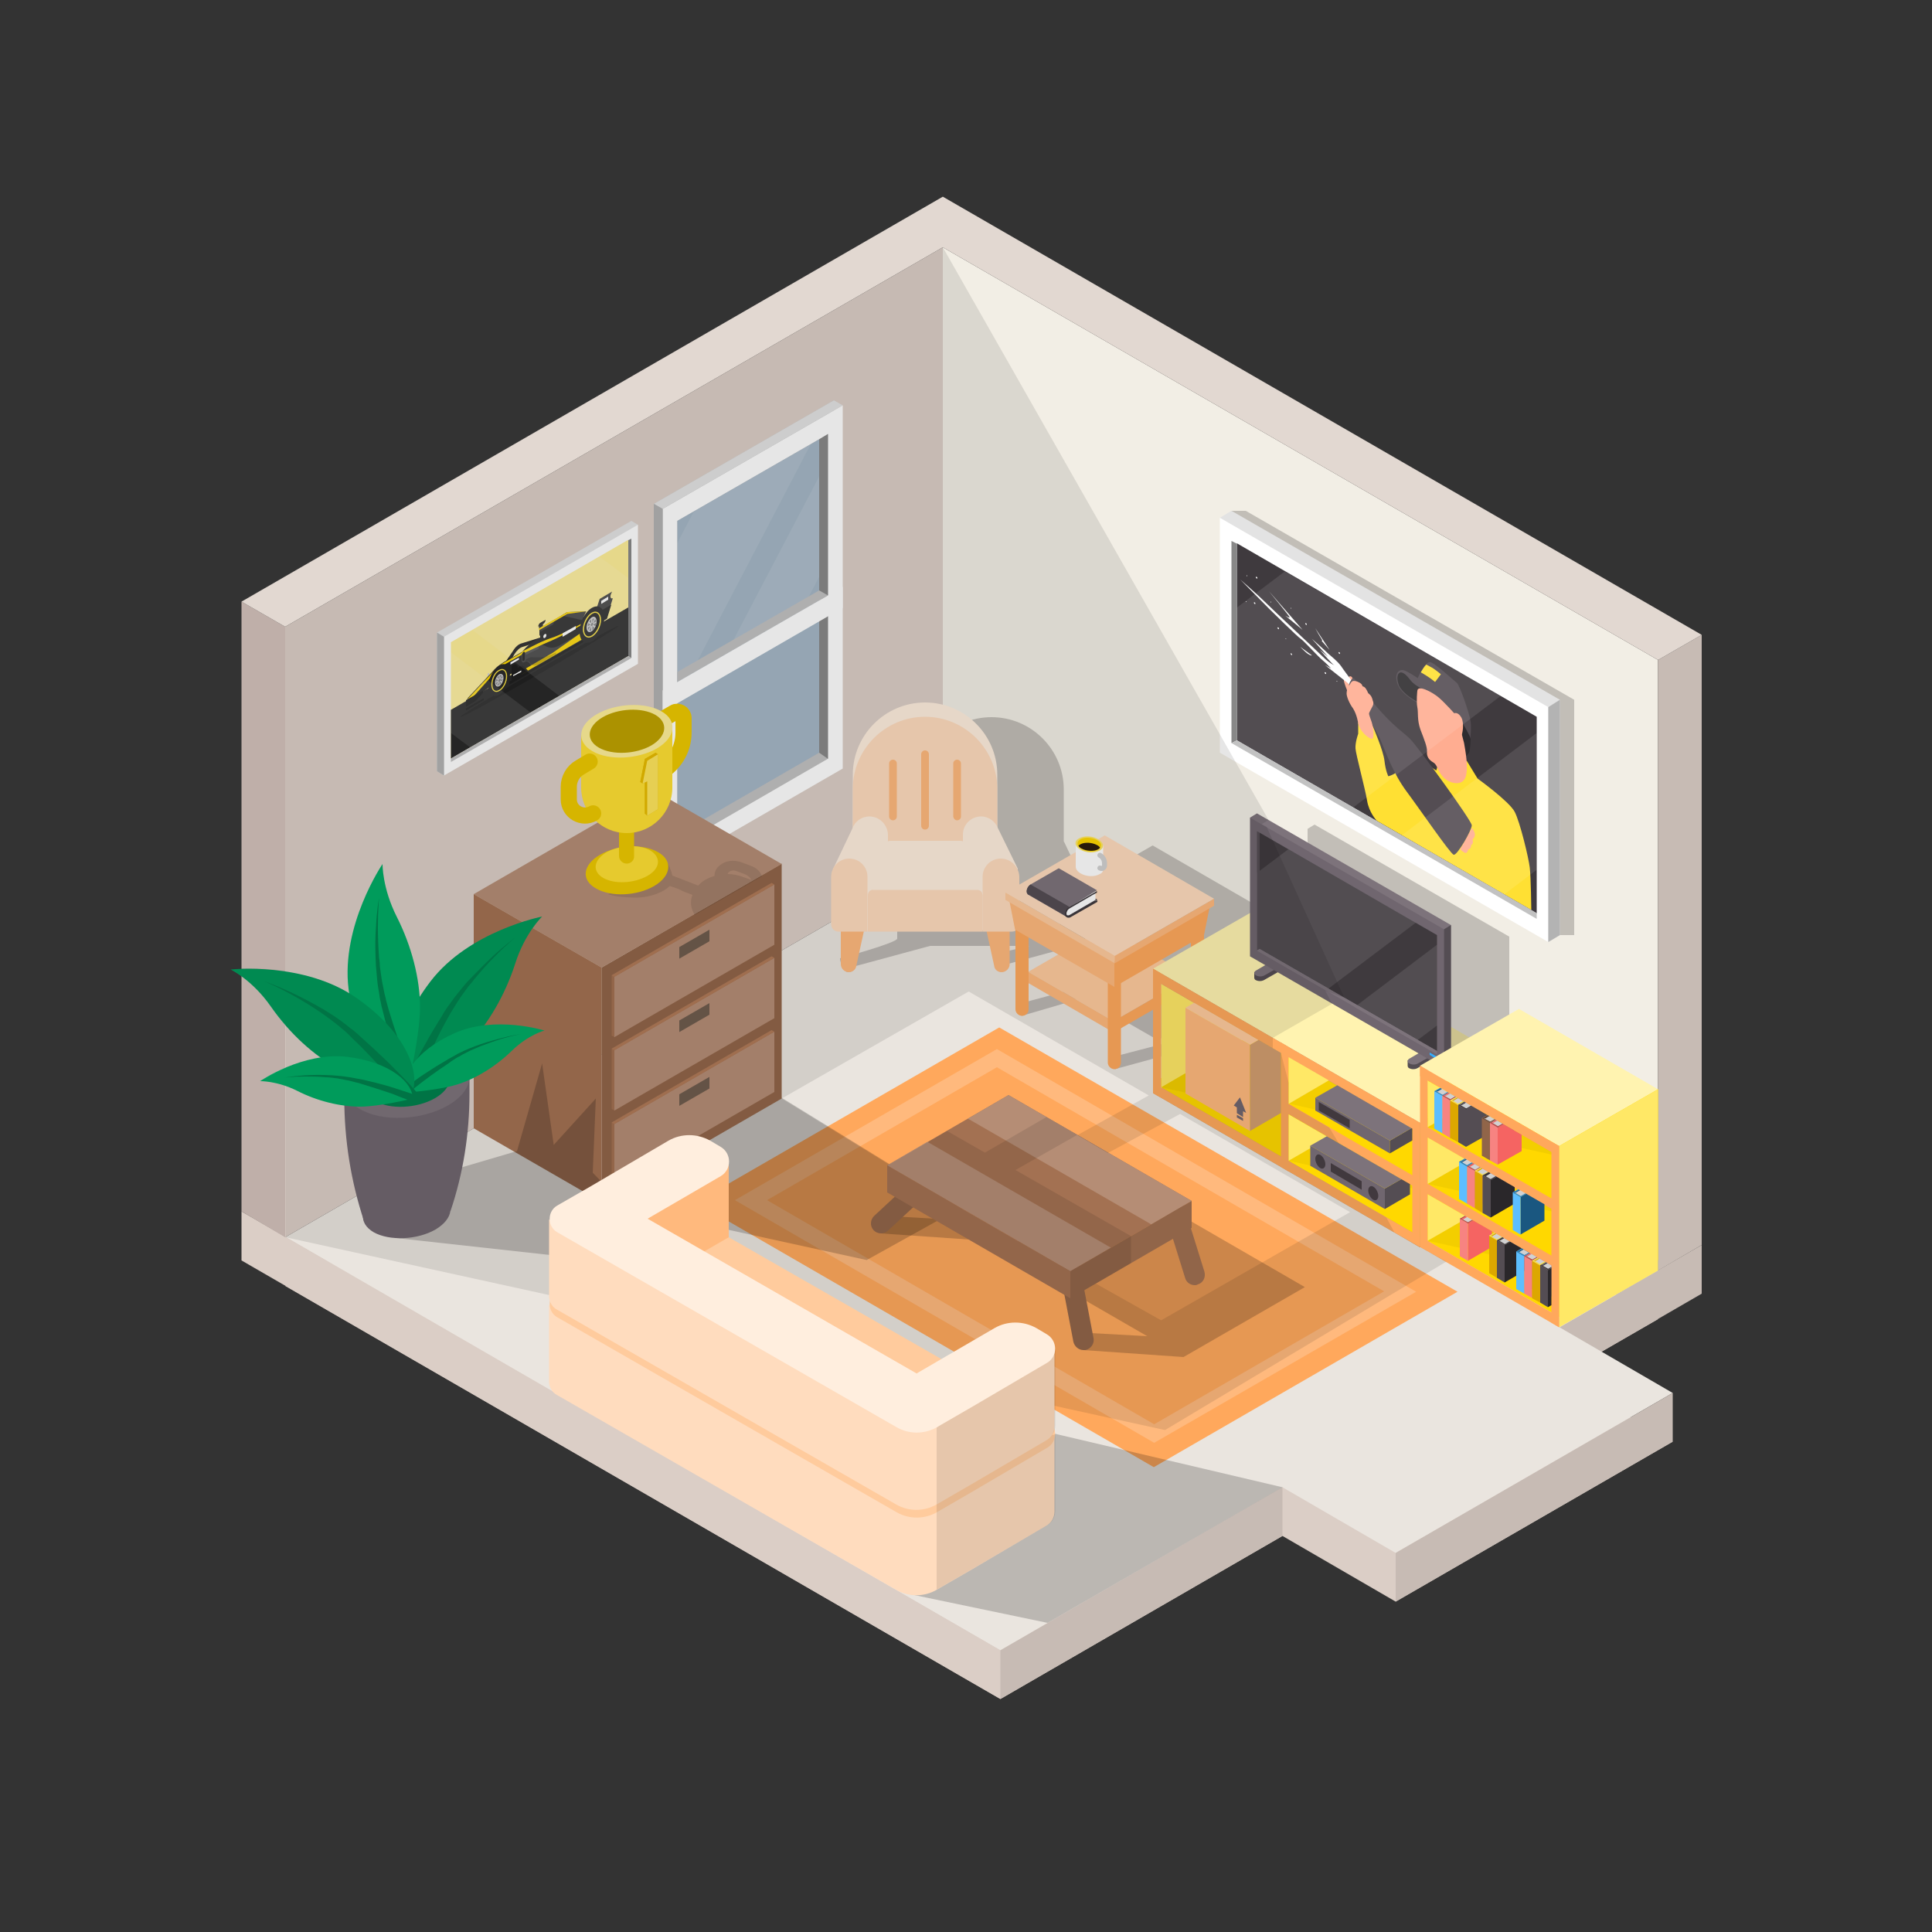 <?xml version="1.0" encoding="utf-8"?>
<!-- Generator: Adobe Illustrator 19.0.0, SVG Export Plug-In . SVG Version: 6.00 Build 0)  -->
<svg version="1.1" id="Objects" xmlns="http://www.w3.org/2000/svg" xmlns:xlink="http://www.w3.org/1999/xlink" x="0px" y="0px"
	 viewBox="0 0 500 500" style="enable-background:new 0 0 500 500;" xml:space="preserve">
<rect x="0" y="0" width="500" height="500" fill="#333333" stroke="none"/>
<style type="text/css">
	.st0{fill:#DBCEC6;}
	.st1{fill:#C7BBB4;}
	.st2{fill:#F2EEE5;}
	.st3{fill:#EAE5DF;}
	.st4{fill:#C2C2C2;}
	.st5{fill:#FFFFFF;}
	.st6{fill:#888888;}
	.st7{fill:#A5B7C6;}
	.st8{opacity:0.1;fill:#FFFFFF;}
	.st9{fill:#E3E3E3;}
	.st10{fill:#B3B3B3;}
	.st11{fill:#BFAFA9;}
	.st12{fill:#E2D8D1;}
	.st13{fill:#FFA85C;}
	.st14{fill:#FFB97D;}
	.st15{opacity:0.2;}
	.st16{fill:#FFEEDE;}
	.st17{fill:#FFDCBE;}
	.st18{fill:#FFCB9D;}
	.st19{fill:#BFA178;}
	.st20{fill:#FFD800;}
	.st21{fill:#FFE866;}
	.st22{fill:#FFF3B0;}
	.st23{fill:#AB8E67;}
	.st24{opacity:5.000000e-002;}
	.st25{fill:#544D53;}
	.st26{fill:#7D737B;}
	.st27{fill:#70666F;}
	.st28{fill:#3F3A3E;}
	.st29{fill:#33AEFF;}
	.st30{fill:#FFEF99;}
	.st31{fill:#292929;}
	.st32{fill:#D1D1D1;}
	.st33{fill:#1F1F1F;}
	.st34{fill:#424242;}
	.st35{fill:none;stroke:#F7E041;stroke-width:0.289;stroke-miterlimit:10;}
	.st36{fill:none;stroke:#F7E041;stroke-width:0.323;stroke-miterlimit:10;}
	.st37{fill:#FFE033;}
	.st38{fill:#FFAD91;}
	.st39{fill:#2F2C2F;}
	.st40{fill:#916549;}
	.st41{fill:#A37152;}
	.st42{fill:#B58D75;}
	.st43{fill:#6F5C4E;}
	.st44{fill:#B07A58;}
	.st45{opacity:0.1;}
	.st46{fill:none;stroke:#EDC900;stroke-width:4.18;stroke-linecap:round;stroke-linejoin:round;stroke-miterlimit:10;}
	.st47{fill:#EDC900;}
	.st48{fill:#BFA200;}
	.st49{fill:#E8BB00;}
	.st50{fill:#FFE65C;}
	.st51{fill:#00814C;}
	.st52{fill:#00995A;}
	.st53{fill:#00AC65;}
	.st54{clip-path:url(#SVGID_2_);}
	.st55{fill:#F56462;}
	.st56{fill:#B84B4A;}
	.st57{fill:#F78381;}
	.st58{fill:#F7E041;}
	.st59{fill:#DCA700;}
	.st60{fill:#2A272A;}
	.st61{fill:#2683BF;}
	.st62{fill:#5CBEFF;}
	.st63{fill:#1A5780;}
	.st64{clip-path:url(#SVGID_4_);}
	.st65{clip-path:url(#SVGID_6_);}
	.st66{fill:#6D4C37;}
	.st67{fill:#523929;}
	.st68{clip-path:url(#SVGID_8_);}
	.st69{fill:#41393E;}
	.st70{clip-path:url(#SVGID_10_);}
	.st71{fill:#2D1E0C;}
	.st72{clip-path:url(#SVGID_12_);}
	.st73{fill:#D19D6F;}
</style>
<g>
	<polygon class="st0" points="403.6,356.1 429.1,341.4 244,234.5 73.8,332.8 258.9,439.7 331.9,397.5 331.9,397.5 361.2,414.5 
		432.9,373.1 	"/>
	<polygon class="st1" points="403.6,356.1 403.6,343.5 440.4,322.2 440.4,334.8 	"/>
	<polygon class="st0" points="73.8,320.2 73.8,162.2 244,64 244,221.9 	"/>
	<polygon class="st2" points="429.1,328.8 429.1,170.8 244,64 244,221.9 	"/>
	<polygon class="st3" points="403.6,343.5 429.1,328.8 244,221.9 73.8,320.2 258.9,427.1 331.9,384.9 331.9,384.9 361.2,401.9 
		432.9,360.5 	"/>
	<g>
		<path class="st4" d="M169.2,130.4v94.1l46.6-26.9v0v-94v0L169.2,130.4z"/>
		<path class="st5" d="M171.5,131.7v94.1l46.6-26.9v0v-94v0L171.5,131.7z"/>
		<path class="st4" d="M175.3,134.8v84.1l38.9-22.5v-84v0L175.3,134.8z"/>
		<polygon class="st6" points="212,113.7 214.3,112.3 214.3,196.4 212,194.8 		"/>
		<polygon class="st7" points="212,194.8 212,113.7 175.3,134.8 175.3,216 		"/>
		<g>
			<polygon class="st8" points="175.3,140.5 175.3,181 209.9,114.8 179.6,132.3 			"/>
			<polygon class="st8" points="212,123.3 183.8,177.1 203.3,165.8 212,149.3 			"/>
		</g>
		<polygon class="st9" points="169.2,130.4 171.5,131.7 218.1,104.9 215.8,103.6 		"/>
		<polygon class="st4" points="175.3,173.9 175.3,176.5 214.3,154.1 212,152.8 		"/>
		<polygon class="st10" points="171.5,131.7 169.2,130.4 169.2,224.5 171.5,225.8 		"/>
		<polygon class="st5" points="171.5,178.7 218.1,151.9 218.1,157.3 171.5,184.2 		"/>
	</g>
	<polygon class="st0" points="62.5,313.5 62.5,326.2 258.9,439.7 258.9,427.1 	"/>
	<polygon class="st1" points="258.9,427.1 331.9,384.9 331.9,397.5 258.9,439.7 	"/>
	<polygon class="st1" points="361.2,401.9 361.2,414.5 432.9,373.1 432.9,360.5 	"/>
	<polygon class="st11" points="73.8,320.2 62.5,313.5 62.5,155.7 73.8,162.2 	"/>
	<polygon class="st1" points="429.1,170.8 440.4,164.3 440.4,322.2 429.1,328.8 	"/>
	<polygon class="st12" points="62.5,155.7 244,50.9 440.4,164.3 429.1,170.8 244,64 73.8,162.2 	"/>
	<g>
		<g>
			<g>
				<polygon class="st13" points="298.6,379.7 180.1,311.2 258.6,265.9 377.2,334.3 				"/>
			</g>
		</g>
		<g>
			<g>
				<path class="st14" d="M298.7,373.4l-108.5-62.8l67.8-39.1l108.5,62.8L298.7,373.4z M198.5,310.6l100.2,58l59.5-34.4l-100.2-58
					L198.5,310.6z"/>
			</g>
		</g>
	</g>
	<path class="st15" d="M280.5,228.6L280.5,228.6l-5-10.5l0,0c0-0.1-0.1-0.2-0.2-0.3v-9.8v-3.7c0-10.3-8.4-18.7-18.7-18.7
		c-10.3,0-18.7,8.4-18.7,18.7v3.7v9.8c-0.1,0.1-0.1,0.2-0.2,0.3l0,0l-5,10.5l0,0c-0.3,0.6-0.5,1.3-0.5,2v12.3
		c0,1.1-14.8,5.1-14.8,5.1c0,1.1,0.9,3.6,2.1,3.6h0c1,0,1.8-0.7,2-1.6l19.2-5.2h1h23.7h1l-8.9,2.1c0.2,0.9,0.6,4.6,1.5,4.6
		c1.1,0,2.1-0.9,2.1-2.1l17.3-4.7h0.6c1.1,0,1.9-0.9,1.9-1.9v-12.3C281,229.9,280.8,229.2,280.5,228.6z"/>
	<g>
		<g>
			<path class="st14" d="M219.7,251.6L219.7,251.6c-1.1,0-2.1-0.9-2.1-2.1v-10h6.3l-2.3,10.5C221.5,250.9,220.6,251.6,219.7,251.6z"
				/>
			<path class="st14" d="M259.2,251.6L259.2,251.6c1.1,0,2.1-0.9,2.1-2.1v-10h-6.3l2.3,10.5C257.4,250.9,258.2,251.6,259.2,251.6z"
				/>
		</g>
		<path class="st16" d="M239.4,181.8L239.4,181.8c-10.3,0-18.7,8.4-18.7,18.7v13.9h37.4v-13.9C258.1,190.2,249.7,181.8,239.4,181.8z
			"/>
		<path class="st17" d="M239.4,185.5L239.4,185.5c-10.3,0-18.7,8.4-18.7,18.7v13.9h37.4v-13.9C258.1,193.9,249.7,185.5,239.4,185.5z
			"/>
		<path class="st16" d="M225,211.3c-2,0-3.8,1.3-4.4,3.1l0,0l-5,10.5l3.3,9.8l5.7,6.4l5.2-10.9v-12.5V216
			C229.7,213.4,227.6,211.3,225,211.3z"/>
		<path class="st17" d="M219.8,222.2L219.8,222.2c2.6,0,4.7,2.1,4.7,4.7v14.2H217c-1.1,0-1.9-0.9-1.9-1.9v-12.3
			C215.1,224.3,217.2,222.2,219.8,222.2z"/>
		<path class="st16" d="M258.3,214.4L258.3,214.4c-0.7-1.8-2.4-3.1-4.4-3.1c-2.6,0-4.7,2.1-4.7,4.7v1.6v12.5l5.2,10.9l6.9-4.2
			l2.1-12L258.3,214.4z"/>
		<path class="st17" d="M259,222.2L259,222.2c-2.6,0-4.7,2.1-4.7,4.7v14.2h7.6c1.1,0,1.9-0.9,1.9-1.9v-12.3
			C263.7,224.3,261.6,222.2,259,222.2z"/>
		<path class="st16" d="M250.4,219c-0.3-0.8-1-1.4-1.9-1.4h-9h-9c-0.9,0-1.7,0.6-1.9,1.4l-3.9,12.5h29.7L250.4,219z"/>
		<path class="st17" d="M224.6,231.7v9.4h29.7v-9.4c0-0.8-0.6-1.4-1.4-1.4H226C225.2,230.2,224.6,230.9,224.6,231.7z"/>
		<path class="st14" d="M231.1,212.3L231.1,212.3c-0.5,0-1-0.4-1-1v-13.7c0-0.5,0.4-1,1-1l0,0c0.5,0,1,0.4,1,1v13.7
			C232.1,211.9,231.6,212.3,231.1,212.3z"/>
		<path class="st14" d="M239.4,214.7L239.4,214.7c-0.5,0-1-0.4-1-1v-18.5c0-0.5,0.4-1,1-1l0,0c0.5,0,1,0.4,1,1v18.5
			C240.4,214.3,239.9,214.7,239.4,214.7z"/>
		<path class="st14" d="M247.7,212.3L247.7,212.3c0.5,0,1-0.4,1-1v-13.7c0-0.5-0.4-1-1-1l0,0c-0.5,0-1,0.4-1,1v13.7
			C246.8,211.9,247.2,212.3,247.7,212.3z"/>
	</g>
	<g>
		<g>
			<path class="st15" d="M298.3,218.8l-25.7,14.8v1.9l1.1,0.7l1.4,7V258l-1.4-0.9l-9.3,2.5v3.3l11.3-3.3c0.3,0.3,0.7,0.4,1.1,0.4
				c0.9,0,1.7-0.8,1.7-1.7V257l20.5,11.8l3.4-0.2l18.1-10.4v6.7c0,0.9,0.8,1.7,1.7,1.7s1.7-0.8,1.7-1.7v-20.4l1.4-6.8l1.2-0.7v-1.9
				L298.3,218.8z M278.6,254.1v-8.9l7.7,4.5L278.6,254.1z M320.6,255.3l-7.6-4.4l7.6-4.4V255.3z"/>
			<polygon class="st15" points="288.5,273.4 288.5,276.7 305.7,272 302.3,269.8 			"/>
		</g>
		<g>
			<polygon class="st18" points="266.1,251.5 288.2,264.3 308.3,252.7 286.2,239.9 			"/>
			<polygon class="st14" points="266.1,251.5 266.1,254.4 288.2,267.2 288.2,264.3 			"/>
			<polygon class="st13" points="288.2,267.2 288.2,264.3 308.3,252.7 308.3,255.6 			"/>
		</g>
		<path class="st13" d="M264.5,262.9L264.5,262.9c-0.9,0-1.7-0.8-1.7-1.7v-20.6h3.4v20.6C266.2,262.2,265.4,262.9,264.5,262.9z"/>
		<path class="st13" d="M309.9,264.1L309.9,264.1c-0.9,0-1.7-0.8-1.7-1.7v-20.6h3.4v20.6C311.6,263.3,310.9,264.1,309.9,264.1z"/>
		<path class="st13" d="M288.4,276.7L288.4,276.7c-0.9,0-1.7-0.8-1.7-1.7v-20.6h3.4V275C290.1,276,289.3,276.7,288.4,276.7z"/>
		<polygon class="st13" points="288.4,255.4 288.4,248.8 313.1,234.5 311.6,242 		"/>
		<polygon class="st14" points="261.2,233 262.7,240.6 288.4,255.4 288.4,248.8 		"/>
		<polygon class="st17" points="260.2,231 288.5,247.4 314.2,232.6 285.9,216.2 		"/>
		<polygon class="st18" points="260.2,231 260.2,232.9 288.5,249.3 288.5,247.4 		"/>
		<polygon class="st14" points="288.5,249.3 288.5,247.4 314.2,232.6 314.2,234.4 		"/>
	</g>
	<g>
		<polygon class="st19" points="324,268.2 298.4,282.9 367.5,322.8 393.1,308 		"/>
		<polygon class="st20" points="324,265.5 298.4,280.2 367.5,320.1 393.1,305.3 		"/>
		<polygon class="st21" points="300.5,251.9 326,237.2 326,266.6 300.5,281.4 		"/>
		<polygon class="st13" points="298.4,280.2 298.4,282.9 367.5,322.8 367.5,320.1 		"/>
		<polygon class="st19" points="324,238.7 298.4,253.4 367.5,293.3 393.1,278.6 		"/>
		<polygon class="st22" points="324,236 298.4,250.7 367.5,290.6 393.1,275.9 		"/>
		<polygon class="st13" points="298.4,250.7 298.4,253.4 367.5,293.3 367.5,290.6 		"/>
		<polygon class="st13" points="331.5,284.5 331.5,287.2 367.5,308 367.5,305.3 		"/>
		<polygon class="st23" points="367.5,290.6 393.1,275.9 393.1,308 367.5,322.8 		"/>
		<polygon class="st13" points="365.5,321.6 365.5,289.4 367.5,290.6 367.5,322.8 		"/>
		<polygon class="st13" points="298.4,282.9 298.4,250.7 300.5,251.9 300.5,284.1 		"/>
		<polygon class="st13" points="331.5,302 331.5,269.8 333.5,271 333.5,303.2 		"/>
		<polygon class="st21" points="333.5,285.7 343.9,279.6 333.5,273.6 		"/>
		<polygon class="st21" points="333.5,300.4 343.9,294.4 333.5,288.4 		"/>
		<polygon class="st24" points="323.7,268 300.5,281.4 331.5,288.1 331.5,272.5 		"/>
		<polygon class="st24" points="343.9,279.6 333.5,285.6 365.5,292.8 365.5,292.1 		"/>
		<polygon class="st24" points="343.9,294.4 333.5,300.4 365.5,307.5 365.4,306.8 		"/>
	</g>
	<path class="st15" d="M340.2,213.4l-1.8,1.1v35.9l3.9,2.3L340,254c-0.2,0.1-0.3,0.3-0.3,0.6l0,0v0c0,0,0,0,0,0v1.4c0,0,0,0,0,0v0
		l0,0c0,0.2,0.1,0.5,0.3,0.6c0.7,0.4,1.6,0.4,2.3,0l3.5-2l36.3,20.9l-2.3,1.4c-0.2,0.1-0.3,0.3-0.3,0.6l0,0v0c0,0,0,0,0,0v1.4
		c0,0,0,0,0,0v0l0,0c0,0.2,0.1,0.5,0.3,0.6c0.7,0.4,1.6,0.4,2.3,0l3.4-2l3.3,1.9l1.8-1.1v-35.9L340.2,213.4z"/>
	<g>
		<g>
			<path class="st25" d="M329.1,250.7l-0.5-0.3l-1.1,0.6l-2.9,0.6v1.4c0,0,0,0,0,0v0l0,0c0,0.2,0.1,0.5,0.3,0.6
				c0.7,0.4,1.6,0.4,2.3,0l3.5-2v-1.4L329.1,250.7z"/>
			<path class="st26" d="M328.6,249.1l-3.6,2.1c-0.5,0.3-0.5,0.9,0,1.2l0,0c0.7,0.4,1.6,0.4,2.3,0l3.5-2L328.6,249.1z"/>
		</g>
		<g>
			<path class="st25" d="M368.8,273.5l-0.5-0.3l-1.1,0.6l-2.9,0.6v1.4c0,0,0,0,0,0v0l0,0c0,0.2,0.1,0.5,0.3,0.6
				c0.7,0.4,1.6,0.4,2.3,0l3.5-2v-1.4L368.8,273.5z"/>
			<path class="st26" d="M368.3,271.9l-3.6,2.1c-0.5,0.3-0.5,0.9,0,1.2l0,0c0.7,0.4,1.6,0.4,2.3,0l3.5-2L368.3,271.9z"/>
		</g>
		<polygon class="st26" points="325.3,210.5 323.5,211.6 325.3,214.1 325.3,246.4 371.3,272.9 373.7,276.4 375.5,275.3 375.5,239.4 
					"/>
		<g>
			<polygon class="st27" points="373.7,276.4 323.5,247.5 323.5,211.6 373.7,240.5 			"/>
			<polygon class="st28" points="371.9,272 326,245.6 326,215.5 371.9,242 			"/>
			<g>
				<polygon class="st8" points="333.4,219.8 325.3,225.9 325.3,246 343.2,256.3 366.4,238.8 				"/>
				<polygon class="st8" points="371.9,265.4 371.9,244.5 350.6,260.6 366.3,269.6 				"/>
			</g>
		</g>
		<polygon class="st25" points="373.7,240.5 375.5,239.4 375.5,275.3 373.7,276.4 		"/>
		<polygon class="st25" points="326,215.5 326,245.6 325.3,246 325.3,215.1 		"/>
		<polygon class="st26" points="326,245.6 371.9,272 371.9,272.9 325.3,246 		"/>
		<polygon class="st29" points="371.9,273.5 371.9,274.2 370,273 370,272.4 		"/>
	</g>
	<g>
		<polygon class="st9" points="163.4,134.8 165.1,135.8 163.4,138.4 163.4,170.7 117.3,197.2 114.9,200.7 113.1,199.6 113.1,163.7 
					"/>
		<g>
			<polygon class="st5" points="114.9,200.7 165.1,171.8 165.1,135.8 114.9,164.8 			"/>
			<g>
				<polygon class="st30" points="162.6,169.8 116.7,196.3 116.7,166.2 162.6,139.7 				"/>
				<polygon class="st31" points="162.6,169.8 116.7,196.3 116.7,183.7 162.6,157.2 				"/>
				<g>
					<path class="st15" d="M160,162c0,0.4-9.1,5.9-20.4,12.4c-11.3,6.5-20.4,11.5-20.4,11.1c0-0.4,9.1-5.9,20.4-12.4
						C150.9,166.7,160,161.7,160,162z"/>
					<g>
						<path class="st32" d="M126.5,175.8l-0.3,0.2v-1.5c0-0.1,0.1-0.3,0.2-0.3l0,0c0.1-0.1,0.2,0,0.2,0.1V175.8z"/>
						<path class="st33" d="M139.8,165l-4.8,1.5c-0.8,0.2-1.6,0.9-2.2,1.9l-1.9,2.8l1.7-1l0.6-1c0.6-0.9,1.3-1.6,2.1-1.8l3.5-1.1
							L139.8,165z"/>
						<polygon class="st33" points="153.8,164.5 131.8,177.2 131.8,176.4 153.8,163.7 						"/>
						<path class="st34" d="M153.7,159.5l1.5-4.5l3.2-1.9l-0.3,0.7c-0.3,0.7,0,1.3,0.5,1l0,0l-1.6,5.3l-3.6,2.1l0.2-3"/>
						<polygon class="st31" points="158.2,156.5 158.2,156.5 153.9,159 153.7,159.5 153.7,159.2 153.5,162.2 157.1,160.1 						"/>
						<path class="st31" d="M153.6,163.8L135,174.5l-2.6-0.2l-5.1,3l-4.6,3.6c-0.5,0.4-1,0.7-1.5,0.8l0,0c-0.4,0.1-0.4-0.6-0.1-1.1
							l6-6.4c1-1.2,2.1-2.1,3.2-2.8l4.8-2.7l0,0c1-1.2,2.1-2.2,3.2-2.8l1.5-0.9v-0.4l-0.1-0.1c-0.1-0.1-0.1-0.2-0.1-0.4v-1.5
							l7.3-4.2l6.7,2L153.6,163.8z"/>
						<path class="st20" d="M129.3,172.7l6-3.4v-0.7c0,0.1-0.1,0.1-0.1,0.2l0,0l-4.8,2.7c-1.1,0.6-2.2,1.6-3.2,2.8l-6,6.4
							c-0.4,0.5-0.3,1.2,0.1,1.1c0.2,0-0.1-0.3,0.2-0.4L129.3,172.7z"/>
						<path class="st8" d="M125.1,177.3l-2.7,3.1c-0.2,0.2-0.3,0.2-0.4,0l0,0c-0.1-0.2,0-0.4,0.2-0.6l2.7-3.1c0.2-0.2,0.3-0.2,0.4,0
							l0,0C125.3,176.9,125.2,177.2,125.1,177.3z"/>
						<polygon class="st34" points="151.7,158.2 146.8,158.4 145.3,159.3 150.7,160.5 						"/>
						<polygon class="st20" points="139.5,163.1 146.8,158.9 151.7,158.2 146.8,158.4 139.5,162.6 						"/>
						<g>
							<path class="st31" d="M126.4,177.6c0,2.1,1.2,3.1,2.8,2.2c1.5-0.9,2.8-3.3,2.8-5.4c0-2.1-1.2-3.1-2.8-2.2
								C127.7,173.1,126.4,175.5,126.4,177.6z"/>
							<path class="st35" d="M127.3,177.2c0,1.5,0.9,2.1,1.9,1.5c1.1-0.6,1.9-2.3,1.9-3.7c0-1.5-0.9-2.1-1.9-1.5
								C128.1,174,127.3,175.7,127.3,177.2z"/>
							<path class="st32" d="M128.1,176.7c0,0.8,0.5,1.2,1.1,0.9c0.6-0.4,1.1-1.3,1.1-2.2c0-0.8-0.5-1.2-1.1-0.9
								C128.6,174.9,128.1,175.8,128.1,176.7z"/>
							<path class="st6" d="M128.3,176.6c0,0.7,0.4,1,0.9,0.7s0.9-1.1,0.9-1.8c0-0.7-0.4-1-0.9-0.7
								C128.7,175.1,128.3,175.9,128.3,176.6z"/>
							<polygon class="st32" points="129.1,176.1 129.3,175.9 129.3,174.6 129.1,174.7 							"/>
							<polygon class="st32" points="129.1,175.9 129.3,176.1 130,174.7 129.9,174.6 							"/>
							<polygon class="st32" points="129.2,175.9 129.2,176.2 130.2,175.6 130.2,175.3 							"/>
							<polygon class="st32" points="129.3,175.9 129.1,176.2 129.9,176.8 130,176.4 							"/>
							<polygon class="st32" points="129.3,176 129.1,176.1 129.1,177.5 129.3,177.4 							"/>
							<polygon class="st32" points="129.3,176.1 129.1,176 128.4,177.4 128.6,177.5 							"/>
							<polygon class="st32" points="129.2,176.2 129.2,175.9 128.2,176.5 128.2,176.8 							"/>
							<polygon class="st32" points="129.1,176.2 129.3,175.9 128.6,175.3 128.4,175.6 							"/>
							<path class="st6" d="M129,176.2c0,0.2,0.1,0.3,0.3,0.2c0.1-0.1,0.3-0.3,0.3-0.5c0-0.2-0.1-0.3-0.3-0.2
								C129.1,175.8,129,176,129,176.2z"/>
						</g>
						<polygon class="st33" points="120.6,181.2 125,178.7 125,180.8 120.6,183.3 						"/>
						<path class="st34" d="M137.3,172l-0.4-0.5c-0.3-0.4-0.7-0.4-1.2-0.1l0,0c-0.4,0.2-0.7,0-0.7-0.5v-2.1l3.5-1.5
							c1.1-0.5,2.1-0.5,2.9,0l0,0c1,0.5,2.2,0.4,3.5-0.3l5.9-3.4l0.5,1.6l-12.1,7C138.4,172.6,137.7,172.5,137.3,172z"/>
						<path class="st20" d="M150.7,161.3c0,0-5.8,3.2-8.3,3.9c-2.5,0.8-7.4,3.5-7.4,3.5v0.6c0,0,5.5-2.6,7.7-3.5
							c2.2-0.9,7.9-4.1,7.9-4.1V161.3z"/>
						<polygon class="st20" points="143.1,168.9 133.7,174.4 135,174.5 151.3,165.1 151.3,163.1 						"/>
						<path class="st15" d="M143.6,169c-1.4,0.7-2.5,1.1-3.3,1.1c-1,0.1-2,0-2.7,0c-0.7,0-1.4,0.4-1.6,0.8c-0.1,0.2-0.2,0.3-0.3,0.4
							c0,0,0.1,0,0.1-0.1l0,0c0.5-0.3,0.9-0.2,1.2,0.1l0.4,0.5c0.4,0.5,1.1,0.6,1.8,0.2l4.6-2.7C144,169,144.1,168.7,143.6,169z"/>
						<g>
							<path class="st31" d="M150,163.5c0,2.4,1.4,3.5,3.2,2.5c1.8-1,3.2-3.8,3.2-6.2c0-2.4-1.4-3.5-3.2-2.5
								C151.4,158.3,150,161.1,150,163.5z"/>
							<path class="st36" d="M151,162.9c0,1.6,1,2.4,2.2,1.7c1.2-0.7,2.2-2.6,2.2-4.2c0-1.6-1-2.4-2.2-1.7
								C152,159.4,151,161.3,151,162.9z"/>
							<path class="st32" d="M151.8,162.4c0,1,0.6,1.5,1.3,1c0.7-0.4,1.3-1.6,1.3-2.6c0-1-0.6-1.5-1.3-1
								C152.4,160.3,151.8,161.4,151.8,162.4z"/>
							<path class="st6" d="M152.1,162.3c0,0.8,0.5,1.2,1.1,0.9c0.6-0.4,1.1-1.3,1.1-2.1s-0.5-1.2-1.1-0.9
								C152.5,160.5,152.1,161.5,152.1,162.3z"/>
							<polygon class="st32" points="153,161.7 153.3,161.5 153.3,159.9 153,160.1 							"/>
							<polygon class="st32" points="153.1,161.5 153.3,161.7 154.1,160.1 153.9,159.9 							"/>
							<polygon class="st32" points="153.2,161.4 153.2,161.8 154.4,161.1 154.4,160.8 							"/>
							<polygon class="st32" points="153.3,161.5 153.1,161.9 153.9,162.5 154.1,162.1 							"/>
							<polygon class="st32" points="153.3,161.6 153,161.8 153,163.4 153.3,163.2 							"/>
							<polygon class="st32" points="153.2,161.8 153,161.6 152.2,163.2 152.4,163.4 							"/>
							<polygon class="st32" points="153.1,161.9 153.1,161.5 151.9,162.2 151.9,162.5 							"/>
							<polygon class="st32" points="153,161.8 153.2,161.4 152.4,160.8 152.2,161.2 							"/>
							<path class="st6" d="M152.9,161.8c0,0.2,0.1,0.3,0.3,0.2c0.2-0.1,0.3-0.4,0.3-0.6c0-0.2-0.1-0.3-0.3-0.2
								C153,161.3,152.9,161.6,152.9,161.8z"/>
						</g>
						<path class="st33" d="M136.7,173.6l-1.1-1.1c-0.3-0.3-0.7-0.3-1.1,0l-0.5,0.3l0,0c-0.1-0.8-0.6-1-1.3-0.7l-0.3,0.2v3.8
							L136.7,173.6z"/>
						<path class="st31" d="M141.2,160.4l-1.4,0.8c-0.3,0.2-0.5,0.6-0.5,1l0,0l1.4-0.8C140.9,161.2,141.2,160.8,141.2,160.4
							L141.2,160.4z"/>
						<polygon class="st31" points="140.5,162 139.5,162.6 139.5,162 140.5,161.4 						"/>
						<path class="st8" d="M143,161.7l-3,1.7c-0.2,0.1-0.3,0-0.3-0.2l0,0c0-0.2,0.1-0.5,0.3-0.6l3-1.7c0.2-0.1,0.3,0,0.3,0.2l0,0
							C143.3,161.3,143.2,161.6,143,161.7z"/>
						<path class="st8" d="M139.2,168l-2.9,1.4c-0.2,0.1-0.3,0-0.3-0.3l0,0c0-0.2,0.2-0.5,0.3-0.6l2.9-1.4c0.2-0.1,0.3,0,0.3,0.3
							l0,0C139.5,167.7,139.4,167.9,139.2,168z"/>
						<path class="st33" d="M135.5,171L135.5,171c-0.2,0.1-0.3,0-0.3-0.2v-1.6c0-0.2,0.1-0.4,0.3-0.5l0,0c0.2-0.1,0.3,0,0.3,0.2v1.6
							C135.8,170.7,135.7,171,135.5,171z"/>
						<polygon class="st5" points="149,162.8 145.6,164.8 145.6,163.9 149,162 						"/>
						<polygon class="st5" points="157.4,155.2 155.6,156.3 155.6,155.5 157.4,154.4 						"/>
						<path class="st5" d="M141.4,164.4c0,0.3-0.2,0.6-0.4,0.7c-0.2,0.1-0.4,0-0.4-0.3c0-0.3,0.2-0.6,0.4-0.7
							C141.3,164,141.4,164.1,141.4,164.4z"/>
						<polygon class="st5" points="134.9,173.9 132.8,175 132.8,174.7 134.9,173.5 						"/>
						<polygon class="st5" points="134.3,170.7 132.1,172 132.1,171.4 134.3,170.2 						"/>
						<polygon class="st33" points="125.2,181.2 120.6,183.9 120.6,183.3 125.2,180.7 						"/>
						<polygon class="st31" points="120.6,182.9 123,181.5 125,179.3 125,180.8 120.6,183.3 						"/>
					</g>
				</g>
			</g>
			<g>
				<polygon class="st8" points="155.2,144.1 163.4,150.2 163.4,170.3 145.4,180.6 122.2,163 				"/>
				<polygon class="st8" points="116.7,189.7 116.7,168.8 138,184.9 122.3,193.9 				"/>
			</g>
		</g>
		<polygon class="st10" points="114.9,164.8 113.1,163.7 113.1,199.6 114.9,200.7 		"/>
		<polygon class="st6" points="162.6,139.8 162.6,169.8 163.4,170.3 163.4,139.4 		"/>
		<polygon class="st4" points="162.6,169.8 116.7,196.3 116.7,197.2 163.4,170.3 		"/>
	</g>
	<polygon class="st15" points="322.4,132.2 318.7,132.2 319.4,194.8 403.7,242 407.4,242 407.4,181.1 	"/>
	<g>
		<polygon class="st9" points="318.7,132.2 315.7,134 318.7,138.4 318.7,193 396.6,237.8 400.7,243.8 403.7,242 403.7,181.1 		"/>
		<g>
			<polygon class="st5" points="400.7,243.8 315.7,194.8 315.7,134 400.7,183 			"/>
			<g>
				<g>
					<g>
						<polygon class="st28" points="320.1,191.6 397.7,236.4 397.7,185.5 320.1,140.6 						"/>
					</g>
				</g>
				<path class="st37" d="M379.6,196.9l2.8,4.6c0,0,8.2,5.9,9.6,8.6s3.6,11.9,3.9,14.4c0.3,2.5,0.4,11,0.4,11l-40-23.1
					c0,0-2-2.1-2.5-5.2c-0.5-3.1-2.9-11.9-3-13.5c-0.1-1.6,0.7-3.8,0.7-3.8v-3l3.8,1.1c0,0,2.7,6.2,3,8.9c0.3,2.7,1,4,1,4
					s2.2-0.6,2.7-1.8c0.4-1.2,3.8-3,5.6-2.2c1.7,0.8,4.1,2.5,4.1,2.5l0.3-1L379.6,196.9z"/>
				<path class="st38" d="M380.9,214.3c0,0,0.7,0.7,0.8,1.6c0,0.9-0.6,1.3-0.6,1.3s0.2,0.8,0,1.1c-0.2,0.4-0.4,0.4-0.4,0.4
					s0.1,0.7-0.3,0.9c-0.4,0.2-0.4,0.2-0.4,0.2s-0.1,0.6-0.5,0.9c-0.4,0.3-1.6-0.9-1.6-0.9L380.9,214.3z"/>
				<path class="st38" d="M348.8,179.1c0,0-1.1-2.6-1-3.1c0.1-0.5,1.1-0.5,1.3-0.8c0.2-0.4,1-0.1,0.9,0.5
					C350,176.4,348.8,179.1,348.8,179.1z"/>
				<path class="st5" d="M349.7,176c0,0-1.9-2.5-2.7-3.7c-0.9-1.2-2.4-2.4-3.1-3c-0.7-0.7-4.4-4-4.4-4l4.2,4.7l-2.1-1.8
					c0,0,2.9,3.4,3.6,3.9c0.8,0.4-1-0.3-2.6-1.9c-1.6-1.6-12.9-12.1-15-14.2c-2.1-2.1-6.6-6-6.6-6s6.3,6.4,7.3,7.4
					c1,1,7.5,7.4,8.3,7.9c0.8,0.5,4.6,4.7,5.6,5.5c1,0.8,2.3,2.2,2.3,2.2l-1.6-0.9l6.3,5L349.7,176z"/>
				<path class="st25" d="M351.3,176.7c0,0-0.9-1.4-1.2-1.2c-0.3,0.2-1.2,1.5-0.9,2.1c0.3,0.6,6.7,10.7,8,13.7
					c1.3,3,3.3,8.8,6.8,13.5c3.5,4.7,11.3,16.1,12.2,16.4c0.9,0.3,4.7-6.4,4.7-7.6c0-1.2-13.9-20.3-16-22.4
					C362.8,189.1,359.4,187.5,351.3,176.7z"/>
				<path class="st38" d="M351.5,187.2c0,0-0.3-2.2-1.3-3.8c-1.1-1.5-1.7-3.2-1.7-3.9c0-0.7,0.2-1.1,0.2-1.1s0.8-1.9,1.3-2.1
					c0.5-0.2,1.2,0,1.9,0.4c0.7,0.4,0.7,0.9,0.7,0.9s0.5,0.1,0.8,0.5c0.3,0.4,0.7,1.3,0.7,1.3s0.4,0.3,0.7,0.7
					c0.3,0.4,0.5,1.3,0.5,1.3s0.2,0.3,0.1,0.9c-0.1,0.5-1.1,2-1.1,2.4c0,0.3,0.5,1.6,0.7,2.2c0.2,0.6,0.3,1.2,0.3,1.2
					s0.6,3.3-0.4,3.1C353.9,190.9,352,189.3,351.5,187.2z"/>
				<path class="st25" d="M366.6,181.7c0,0-4.2-2.1-5-4.9c-0.8-2.8,0.6-3.7,1.8-3.3c1.2,0.4,3.5,2,3.5,2s2-4.7,3.4-4.1
					c1.4,0.5,5.8,4.6,6.7,5.3c0.9,0.8,3.2,7.9,3.5,9.5c0.4,1.6,0,5.1,0,5.1s-2.1-4.1-4.3-6.6C374.1,182.1,366.6,181.7,366.6,181.7z"
					/>
				<path class="st39" d="M367.8,178.1c-0.1,0-1.9-0.9-2.8-2.1c-0.9-1.2-2.3-2.7-3.1-1.6c-0.4,0.6-0.3,1.8,0.1,2.9
					c1.1,2.5,4.8,4.3,4.8,4.3s0.9,0,2.2,0.2L367.8,178.1z"/>
				<path class="st39" d="M380.6,191.3c0,0-0.1,2.3-0.3,3.2c-0.3,0.9-1.1,1.2-1.1,1.2l-1.9-7.4l1.3-1
					C378.6,187.3,380.6,190.6,380.6,191.3z"/>
				<path class="st38" d="M366.8,178.8c0,0-0.3,2.7,0,4.2c0.3,1.5-0.1,3.2,0.8,5.8c1,2.6,1.8,4.6,1.7,5.7c-0.1,1.2,0.4,2.1,1.6,2.8
					c1.2,0.7,1,2.1,2.6,3.8c1.6,1.7,4.9,2.5,5.8,0c0.8-2.5-0.1-7-0.4-8.8c-0.4-1.8-2-7.1-2-7.1s-3.1-3.5-4.7-4.8
					S366.9,177.1,366.8,178.8z"/>
				<path class="st38" d="M376.3,184.6c0,0,1-0.5,1.9,1.1c0.8,1.5,0.3,4.2,0,4.7C377.8,190.9,376.3,184.6,376.3,184.6z"/>
				<path class="st37" d="M369.1,172c-0.5,0.5-1,1.3-1.4,2c0.4,0.2,1,0.6,1.5,0.9c1,0.6,2.2,1.6,2.2,1.6l1.5-2c0,0-0.9-0.8-2.1-1.6
					C369.6,172.2,369.1,172,369.1,172z"/>
				<path class="st5" d="M344.1,168.2l-3.7-5.6c0,0,0.8,1.5,1.5,2.6c0.7,1.1,0,0.5,0,0.5L344.1,168.2z"/>
				<path class="st5" d="M339.5,169.6l-3-2.2c0,0,1.4,1.5,2.1,1.9C339.4,169.8,339.5,169.6,339.5,169.6z"/>
				<path class="st5" d="M337.1,163l-8.7-10c0,0,5,6.1,5.3,6.6c0.3,0.6-1.1-0.3-1.1-0.3L337.1,163z"/>
				<path class="st5" d="M325.4,149.6c0,0.1-0.1,0.2-0.2,0.1c-0.1-0.1-0.2-0.2-0.2-0.3s0.1-0.2,0.2-0.1
					C325.3,149.3,325.4,149.4,325.4,149.6z"/>
				<path class="st5" d="M329,155.9C329,156,329,156,329,155.9c-0.1,0-0.2,0-0.2-0.1c0-0.1,0-0.1,0.1-0.1
					C329,155.8,329,155.8,329,155.9z"/>
				<path class="st5" d="M322.8,149.1C322.8,149.1,322.8,149.2,322.8,149.1c-0.1,0-0.2,0-0.2-0.1c0-0.1,0-0.1,0.1-0.1
					C322.8,148.9,322.8,149,322.8,149.1z"/>
				<path class="st5" d="M334.2,157.5C334.2,157.5,334.1,157.6,334.2,157.5c-0.1,0-0.2,0-0.2-0.1c0-0.1,0-0.1,0.1-0.1
					C334.1,157.3,334.2,157.4,334.2,157.5z"/>
				<path class="st5" d="M322.6,155.8C322.6,155.9,322.6,155.9,322.6,155.8c-0.1,0-0.2,0-0.2-0.1c0-0.1,0-0.1,0.1-0.1
					C322.6,155.7,322.6,155.7,322.6,155.8z"/>
				<path class="st5" d="M346.1,176.4C346.1,176.5,346,176.5,346.1,176.4c-0.1,0-0.2,0-0.2-0.1c0-0.1,0-0.1,0.1-0.1
					C346,176.2,346.1,176.3,346.1,176.4z"/>
				<path class="st5" d="M332.9,165.4C332.9,165.5,332.8,165.5,332.9,165.4c-0.1,0-0.2,0-0.2-0.1c0-0.1,0-0.1,0.1-0.1
					C332.8,165.3,332.9,165.4,332.9,165.4z"/>
				<path class="st5" d="M331,162.7c0,0.1-0.1,0.2-0.2,0.1c-0.1-0.1-0.2-0.2-0.2-0.3s0.1-0.2,0.2-0.1
					C330.9,162.4,331,162.5,331,162.7z"/>
				<path class="st5" d="M324.9,156.2c0,0.1-0.1,0.2-0.2,0.1c-0.1-0.1-0.2-0.2-0.2-0.3s0.1-0.2,0.2-0.1
					C324.8,155.9,324.9,156.1,324.9,156.2z"/>
				<path class="st5" d="M338.2,161.6c0,0.1-0.1,0.2-0.2,0.1c-0.1-0.1-0.2-0.2-0.2-0.3c0-0.1,0.1-0.2,0.2-0.1
					C338.1,161.3,338.2,161.5,338.2,161.6z"/>
				<path class="st5" d="M334.4,169.4c0,0.1-0.1,0.2-0.2,0.1c-0.1-0.1-0.2-0.2-0.2-0.3s0.1-0.2,0.2-0.1
					C334.3,169.2,334.4,169.3,334.4,169.4z"/>
				<path class="st5" d="M343.2,174.3c0,0.1-0.1,0.2-0.2,0.1c-0.1-0.1-0.2-0.2-0.2-0.3s0.1-0.2,0.2-0.1
					C343.1,174,343.2,174.1,343.2,174.3z"/>
				<path class="st5" d="M346.8,169.1c0,0.1-0.1,0.2-0.2,0.1c-0.1-0.1-0.2-0.2-0.2-0.3c0-0.1,0.1-0.2,0.2-0.1
					C346.7,168.8,346.8,169,346.8,169.1z"/>
			</g>
			<g>
				<polygon class="st8" points="332.5,147.9 318.7,158.3 318.7,192.3 349.1,209.8 388.4,180.1 				"/>
				<polygon class="st8" points="397.7,225.1 397.7,189.7 361.7,217 388.2,232.3 				"/>
			</g>
		</g>
		<polygon class="st10" points="400.7,183 403.7,181.1 403.7,242 400.7,243.8 		"/>
		<polygon class="st6" points="320.1,140.7 320.1,191.6 318.7,192.3 318.7,140 		"/>
		<polygon class="st4" points="320.1,191.6 397.7,236.3 397.7,237.8 318.7,192.3 		"/>
	</g>
	<g>
		<polygon class="st20" points="369.5,279.6 369.3,303.1 369.3,321.1 403.5,340.8 429.1,326.1 429.1,281.9 		"/>
		<polygon class="st13" points="367.5,320 367.5,322.7 403.5,343.5 403.5,340.8 		"/>
		<polygon class="st22" points="393.1,261.1 367.5,275.8 403.5,296.6 429.1,281.9 		"/>
		<polygon class="st13" points="367.5,290.6 367.5,293.3 403.5,314 403.5,311.3 		"/>
		<polygon class="st13" points="367.5,305.2 367.5,307.9 403.5,328.8 403.5,326.1 		"/>
		<polygon class="st13" points="367.5,275.8 367.5,278.5 403.5,299.3 403.5,296.6 		"/>
		<polygon class="st21" points="403.5,296.6 429.1,281.9 429.1,328.8 403.5,343.5 		"/>
		<polygon class="st13" points="401.5,342.3 401.5,295.5 403.5,296.6 403.5,343.5 		"/>
		<polygon class="st13" points="367.5,322.7 367.5,275.8 369.5,277 369.5,323.8 		"/>
		<polygon class="st21" points="369.5,306.4 379.9,300.4 369.5,294.4 		"/>
		<polygon class="st21" points="369.5,291.7 379.9,285.7 369.5,279.7 		"/>
		<polygon class="st21" points="369.5,321.1 379.9,315.1 369.5,309.1 		"/>
		<polygon class="st24" points="379.9,285.7 369.5,291.7 401.5,298.8 401.5,298.1 		"/>
		<polygon class="st24" points="379.9,300.4 369.5,306.4 401.5,313.5 401.5,312.8 		"/>
		<polygon class="st24" points="379.9,315.1 369.5,321.1 401.5,328.2 401.5,327.5 		"/>
	</g>
	<g>
		<polygon class="st15" points="248.6,312.6 202.3,284.1 166.6,266.6 155.7,311.1 224.3,326.1 		"/>
		<path class="st40" d="M155.7,250.4L155.7,250.4v3.5v15.6v3.5v15.6v3.5v15.6v3.5l46.6-26.9v0v-3.5V265v-3.5v-15.4v-3.5v-15.6v-3.5
			v0L155.7,250.4z"/>
		<g>
			<polygon class="st41" points="199.7,263.1 199.7,247.5 158.3,271.4 158.3,287 159,287.4 			"/>
			<polygon class="st42" points="200.4,263.5 200.4,247.9 159,271.8 159,287.4 			"/>
			<polygon class="st43" points="183.6,262.6 183.6,259.6 175.8,264.1 175.8,267.1 			"/>
			<polygon class="st44" points="200.4,247.9 199.7,247.5 158.3,271.4 159,271.8 			"/>
		</g>
		<g>
			<polygon class="st41" points="199.7,282.2 199.7,266.6 158.3,290.5 158.3,306.1 159,306.5 			"/>
			<polygon class="st42" points="200.4,282.6 200.4,267 159,290.9 159,306.5 			"/>
			<polygon class="st43" points="183.6,281.7 183.6,278.7 175.8,283.2 175.8,286.2 			"/>
			<polygon class="st44" points="200.4,267 199.7,266.6 158.3,290.5 159,290.9 			"/>
		</g>
		<polygon class="st42" points="169.2,204.5 202.3,223.6 155.7,250.4 122.6,231.4 		"/>
		<polygon class="st41" points="155.7,250.4 122.6,231.4 122.6,292 155.7,311.1 		"/>
		<g>
			<polygon class="st41" points="199.7,244.1 199.7,228.5 158.3,252.4 158.3,268 159,268.4 			"/>
			<polygon class="st42" points="200.4,244.5 200.4,228.9 159,252.8 159,268.4 			"/>
			<polygon class="st43" points="183.6,243.6 183.6,240.6 175.8,245.1 175.8,248.1 			"/>
			<polygon class="st44" points="200.4,228.9 199.7,228.5 158.3,252.4 159,252.8 			"/>
		</g>
	</g>
	<g>
		<g>
			<polygon class="st15" points="290.3,305.7 258.8,323.8 296.9,345.8 280.4,344.9 280.4,349.4 306.3,351.2 337.7,333.1 			"/>
			<polygon class="st15" points="227.9,314.6 227.9,319.2 253.8,321 248.9,315.8 			"/>
		</g>
		<g>
			<path class="st40" d="M228,319.2c-0.7,0-1.4-0.3-1.9-0.8c-1-1.1-0.9-2.7,0.1-3.7l8.3-7.7c1.1-1,2.7-0.9,3.7,0.1
				c1,1.1,0.9,2.7-0.1,3.7l-8.3,7.7C229.3,318.9,228.7,319.2,228,319.2z"/>
		</g>
		<g>
			<path class="st40" d="M280.4,349.4c-1.2,0-2.3-0.9-2.6-2.1l-3.4-17.8c-0.3-1.4,0.7-2.8,2.1-3.1c1.4-0.3,2.8,0.7,3.1,2.1l3.4,17.8
				c0.3,1.4-0.7,2.8-2.1,3.1C280.7,349.4,280.5,349.4,280.4,349.4z"/>
		</g>
		<g>
			<path class="st40" d="M309.2,332.6c-1.1,0-2.2-0.7-2.5-1.9l-5.2-16.7c-0.4-1.4,0.3-2.9,1.7-3.3c1.4-0.4,2.9,0.3,3.3,1.7l5.2,16.7
				c0.4,1.4-0.3,2.9-1.7,3.3C309.7,332.6,309.4,332.6,309.2,332.6z"/>
		</g>
		<polygon class="st41" points="277,329 229.6,301.6 261,283.4 308.4,310.8 		"/>
		<polygon class="st42" points="298,316.9 250.5,289.5 261,283.4 308.4,310.8 		"/>
		<polygon class="st42" points="277,329 229.6,301.6 240,295.5 287.5,322.9 		"/>
		<polygon class="st40" points="308.4,310.8 308.4,317.8 277,336 277,329 		"/>
		<polygon class="st41" points="229.6,301.6 229.6,308.6 277,336 277,329 		"/>
	</g>
	<path class="st45" d="M194.4,224.1l-2.4-0.9c-1.6-0.6-3.5-0.6-4.9,0.2c-0.7,0.4-1.3,0.9-1.7,1.5c-0.3,0.5-0.5,1.1-0.5,1.8
		c-1.7,0.5-3.2,1.3-4.2,2.5l-2.8-1.1c-1.3-0.5-2.6-1-3.9-1.5c-0.3-1.6-1.3-3.4-1.3-3.4l-3,1.6c-1.3-0.6-2.1-1.2-2.2-1.6
		c-0.3-3.2-2.9-4.5-5.8-3c-2.9,1.5-5.1,5.3-4.8,8.5c0.3,3.2,1.4-0.7,4.3-2.2c0.4-0.2,2.2,0.1,4.4,0.6l-8.2,4.3c0,0,1.7,0.8,6.7,0.9
		c4.1,0.1,7.8-1.5,9.2-3c1.7,0.5,2.9,1,3.3,1.3l2.6,1c-0.7,1.8-0.4,3.6,0.6,5.2l17.4-10C196.7,225.4,195.7,224.6,194.4,224.1z
		 M192.4,227c-1.3-0.5-2.7-0.8-4.1-0.8c0.1-0.4,0.5-0.6,0.6-0.7c0.2-0.1,0.9-0.4,1.6-0.1l2.4,0.9c0.7,0.3,1.3,0.8,1.5,1.4L192.4,227
		z"/>
	<polygon class="st15" points="102.5,320.4 154.2,326.1 158.9,309.2 153.4,303.5 154.2,284.3 143.3,296.3 140.3,275.2 133.8,297.9 
		101.5,307.4 	"/>
	<g>
		<path class="st46" d="M170.3,186.8l4.2-2.4c1-0.6,2.4,0.2,2.4,1.4v3.8c0,4.5-2.6,8.6-6.6,10.6l0,0"/>
		<path class="st47" d="M169.3,229.3c-4.5,2.6-11.2,2.9-15.1,0.6c-3.9-2.2-3.4-6.1,1.1-8.7c4.5-2.6,11.2-2.9,15.1-0.6
			C174.2,222.8,173.7,226.7,169.3,229.3z"/>
		<path class="st37" d="M167.5,226.7c-3.4,1.9-8.4,2.2-11.4,0.5c-2.9-1.7-2.5-4.6,0.8-6.6c3.4-1.9,8.4-2.2,11.4-0.5
			C171.2,221.9,170.9,224.8,167.5,226.7z"/>
		<path class="st47" d="M162.2,223.5L162.2,223.5c-1.1,0-2-0.9-2-2v-11.4h3.9v11.4C164.2,222.6,163.3,223.5,162.2,223.5z"/>
		<path class="st37" d="M150.4,190.2v13.6c0,6.5,5.3,11.8,11.8,11.8l0,0c6.5,0,11.8-5.3,11.8-11.8l0-15.8L150.4,190.2z"/>
		<path class="st30" d="M170,193.7c-4.9,2.8-12.4,3.2-16.7,0.7c-4.3-2.5-3.7-6.8,1.2-9.6c4.9-2.8,12.4-3.2,16.7-0.7
			C175.4,186.5,174.9,190.8,170,193.7z"/>
		<path class="st48" d="M168.6,192.9c-4,2.3-10.1,2.6-13.6,0.6c-3.5-2-3.1-5.5,1-7.9c4-2.3,10.1-2.6,13.6-0.6
			C173,187,172.6,190.5,168.6,192.9z"/>
		<path class="st46" d="M152.6,197.1l-2.5,1.5c-1.8,1-2.9,3-2.9,5v3.3c0,3.2,3.5,5.2,6.3,3.6l0,0"/>
		<polygon class="st49" points="169.7,194.8 166.9,196.4 165.7,202.4 166.9,201.7 166.9,210.6 169.7,209 		"/>
		<polygon class="st49" points="170.3,195.2 169.7,194.8 166.9,196.4 165.7,202.4 166.3,202.8 166.9,202.5 166.9,210.6 167.5,211.1 
			170.3,209.4 		"/>
		<polygon class="st50" points="170.3,195.2 167.5,196.9 166.3,202.8 167.5,202.2 167.5,211.1 170.3,209.4 		"/>
	</g>
	<g>
		<path class="st27" d="M112.7,318.2c-4.7,2.7-11.9,3-16,0.7c-4.1-2.4-3.6-6.5,1.1-9.2c4.7-2.7,11.9-3,16-0.7
			C117.9,311.3,117.4,315.4,112.7,318.2z"/>
		<path class="st27" d="M89.1,281.7v2.4c0,10.9,1.7,21.6,5.1,31.9l0,0l22.4-2.6l0,0c3.3-9.8,4.9-20,4.9-30.4v-4.2L89.1,281.7z"/>
		<path class="st26" d="M115.9,286.1c-6.8,3.9-17,4.3-22.8,0.9c-5.9-3.4-5.1-9.3,1.6-13.2c6.8-3.9,17-4.3,22.8-0.9
			C123.4,276.3,122.7,282.2,115.9,286.1z"/>
		<path class="st51" d="M112.6,284.2c-4.7,2.7-11.7,3-15.7,0.7s-3.5-6.4,1.1-9.1s11.7-3,15.7-0.7
			C117.8,277.5,117.2,281.5,112.6,284.2z"/>
	</g>
	<g>
		<g>
			<path class="st52" d="M105.4,282.2c0,0,10.6-6.7,15.8-11.9c5.1-5.2,9.5-12.8,12.1-20.8c2.5-8,7-12.3,7-12.3s-18.9,3.7-28.9,16.8
				C101.3,267.2,101.5,278.4,105.4,282.2z"/>
			<g>
				<path class="st51" d="M104.2,281.7c0,0,0.3-0.7,0.9-2c0.6-1.2,1.4-3,2.5-5c1.1-2.1,2.4-4.4,3.8-6.9c0.7-1.2,1.5-2.5,2.3-3.8
					c0.4-0.6,0.8-1.3,1.2-2c0.4-0.6,0.8-1.3,1.3-1.9c0.9-1.3,1.8-2.5,2.8-3.7c0.5-0.6,1-1.2,1.4-1.7c0.5-0.6,1-1.1,1.5-1.6
					c2-2.1,3.9-4,5.6-5.6c3.4-3.1,5.9-4.9,5.9-4.9s-2.4,1.9-5.6,5.2c-1.6,1.6-3.4,3.6-5.2,5.8c-0.4,0.6-0.9,1.1-1.4,1.7
					c-0.4,0.6-0.9,1.2-1.3,1.8c-0.9,1.2-1.7,2.5-2.5,3.8c-0.4,0.6-0.8,1.3-1.2,2c-0.4,0.7-0.7,1.3-1.1,2c-0.7,1.3-1.4,2.6-2,3.9
					c-1.3,2.6-2.4,5-3.4,7c-0.9,2.1-1.7,3.8-2.2,5.1c-0.5,1.2-0.7,1.9-0.7,1.9c-0.2,0.7-1,1-1.7,0.8
					C104.3,283.3,103.9,282.5,104.2,281.7C104.2,281.8,104.2,281.8,104.2,281.7L104.2,281.7z"/>
			</g>
		</g>
		<g>
			<path class="st53" d="M104.6,282.8c0,0,8.7-0.6,13.6-2.1c4.9-1.5,10.1-4.7,14.3-8.8c4.2-4.1,8.4-5.2,8.4-5.2s-12.8-4-23.3,0.7
				C107.1,272.1,103.5,279.1,104.6,282.8z"/>
			<g>
				<path class="st51" d="M104,282.1c0,0,0.4-0.4,1.2-0.9c0.8-0.6,1.9-1.3,3.2-2.3c1.3-0.9,2.9-1.9,4.6-3c0.9-0.5,1.8-1.1,2.7-1.6
					c0.4-0.3,0.9-0.5,1.4-0.8c0.5-0.3,0.9-0.5,1.4-0.8c3.9-2,8-3.2,11.1-4c3.1-0.8,5.2-1.1,5.2-1.1s-2.1,0.4-5.2,1.3
					c-1.5,0.5-3.3,1.1-5.1,1.8c-0.9,0.4-1.9,0.8-2.8,1.2c-0.9,0.5-1.9,0.9-2.8,1.5c-0.5,0.2-0.9,0.5-1.4,0.8
					c-0.5,0.3-0.9,0.6-1.3,0.9c-0.9,0.6-1.7,1.2-2.5,1.7c-1.6,1.1-3.1,2.2-4.4,3.2c-1.3,1-2.3,1.8-3,2.4c-0.7,0.6-1.1,0.9-1.1,0.9
					c-0.4,0.3-1,0.3-1.3-0.1C103.6,283,103.6,282.4,104,282.1C104,282.1,104,282.1,104,282.1z"/>
			</g>
		</g>
		<g>
			<path class="st53" d="M105.8,280.1c0,0,2.9-12.2,2.9-19.5s-2.2-15.8-6-23.3c-3.8-7.5-3.7-13.7-3.7-13.7s-10.8,15.9-8.8,32.3
				C92.3,272.3,100.3,280.2,105.8,280.1z"/>
			<g>
				<path class="st51" d="M104.6,280.6c0,0-0.3-0.7-0.7-2c-0.5-1.3-1.1-3.1-1.7-5.3c-0.7-2.2-1.4-4.8-2.1-7.6
					c-0.4-1.4-0.7-2.8-1.1-4.3c-0.2-0.7-0.4-1.5-0.5-2.2c-0.2-0.7-0.3-1.5-0.4-2.3c-0.3-1.5-0.5-3.1-0.6-4.6
					c-0.1-0.8-0.1-1.5-0.2-2.2c0-0.7-0.1-1.5-0.1-2.2c-0.1-2.9-0.1-5.6,0.1-7.9c0.2-4.6,0.8-7.6,0.8-7.6s-0.3,3.1-0.3,7.6
					c0,2.3,0.1,5,0.3,7.8c0.1,0.7,0.2,1.4,0.2,2.2c0.1,0.7,0.2,1.5,0.3,2.2c0.2,1.5,0.5,3,0.8,4.4c0.1,0.7,0.4,1.5,0.5,2.2
					c0.2,0.7,0.4,1.4,0.6,2.2c0.4,1.4,0.9,2.9,1.3,4.2c0.9,2.7,1.7,5.2,2.5,7.4c0.8,2.1,1.5,3.9,2,5.1c0.5,1.2,0.8,1.9,0.8,1.9
					c0.3,0.7,0,1.4-0.6,1.7C105.7,281.6,104.9,281.4,104.6,280.6C104.6,280.7,104.6,280.6,104.6,280.6L104.6,280.6z"/>
			</g>
		</g>
		<g>
			<path class="st52" d="M106.4,283.3c0,0-12.2-3.2-18.6-6.6c-6.5-3.4-12.9-9.3-17.7-16.2c-4.8-6.9-10.4-9.6-10.4-9.6
				s19.1-2.1,32.6,7.4C105.8,267.7,109,278.5,106.4,283.3z"/>
			<g>
				<path class="st51" d="M105.3,284.1c0,0-0.4-0.6-1.3-1.6c-0.8-1-2.1-2.5-3.6-4.2c-1.5-1.7-3.3-3.6-5.3-5.7c-1-1-2-2.1-3.1-3.1
					c-0.5-0.5-1.1-1-1.6-1.6c-0.6-0.5-1.1-1.1-1.7-1.5c-1.1-1-2.3-1.9-3.5-2.8c-0.6-0.4-1.2-0.9-1.8-1.3c-0.6-0.4-1.2-0.8-1.8-1.2
					c-2.4-1.6-4.7-2.9-6.7-4c-4.1-2.2-6.9-3.3-6.9-3.3s2.9,1,7.1,2.9c2.1,1,4.5,2.2,7,3.6c0.6,0.4,1.3,0.7,1.9,1.1
					c0.6,0.4,1.3,0.8,1.9,1.2c1.3,0.8,2.5,1.7,3.8,2.7c0.6,0.5,1.2,1,1.8,1.4c0.6,0.5,1.2,1,1.7,1.5c1.1,1,2.2,2,3.3,3
					c2.1,2,4.1,3.8,5.7,5.5c1.6,1.6,3,3,3.9,4c0.9,1,1.4,1.6,1.4,1.6l0,0c0.5,0.6,0.4,1.4-0.2,1.9
					C106.7,284.8,105.9,284.8,105.3,284.1C105.4,284.2,105.4,284.2,105.3,284.1z"/>
			</g>
		</g>
		<g>
			<path class="st53" d="M106.8,284.3c0,0-8.5,2.1-13.6,2.1c-5.1,0-11-1.4-16.3-4.1c-5.2-2.6-9.6-2.5-9.6-2.5s11-7.6,22.5-6.3
				C101.3,274.9,106.9,280.4,106.8,284.3z"/>
			<g>
				<path class="st51" d="M106.5,285.1c0,0-0.5-0.2-1.3-0.6c-0.9-0.3-2.1-0.8-3.6-1.4c-1.5-0.5-3.3-1.1-5.2-1.7
					c-1-0.3-1.9-0.6-2.9-0.9c-0.5-0.2-1-0.3-1.5-0.4c-0.5-0.1-1-0.3-1.5-0.4c-1-0.2-2.1-0.4-3.1-0.6c-1-0.1-2.1-0.3-3.1-0.3
					c-2-0.2-3.9-0.2-5.5-0.2c-3.2,0-5.3,0.3-5.3,0.3s2.1-0.4,5.3-0.6c3.2-0.2,7.5-0.2,11.8,0.5c0.5,0.1,1.1,0.2,1.6,0.3
					c0.5,0.1,1.1,0.2,1.6,0.3c1,0.2,2,0.5,3,0.7c2,0.5,3.8,1,5.3,1.5c1.5,0.5,2.8,0.9,3.7,1.2c0.9,0.3,1.4,0.5,1.4,0.5
					c0.5,0.2,0.7,0.7,0.5,1.2C107.5,285.1,107,285.3,106.5,285.1C106.5,285.2,106.5,285.1,106.5,285.1z"/>
			</g>
		</g>
	</g>
	<g>
		<defs>
			<polygon id="SVGID_1_" points="369.5,309.1 401.5,327.5 401.5,339.6 369.5,321.1 			"/>
		</defs>
		<clipPath id="SVGID_2_">
			<use xlink:href="#SVGID_1_"  style="overflow:visible;"/>
		</clipPath>
		<g class="st54">
			<g>
				<polygon class="st32" points="383.7,312.1 385.7,313.3 379.9,316.6 377.8,315.4 				"/>
				<polygon class="st55" points="386.1,313 386.1,322.7 379.9,326.3 379.9,316.6 				"/>
				<polygon class="st56" points="386.1,313 385.8,312.9 379.6,316.5 379.9,316.6 				"/>
				<polygon class="st56" points="384.3,312 384,311.9 377.8,315.4 378.1,315.6 				"/>
				<polygon class="st57" points="379.9,326.3 377.8,325.1 377.8,315.4 379.9,316.6 				"/>
				<polygon class="st56" points="377.8,315.4 378.1,315.3 380.2,316.5 379.9,316.6 				"/>
				<polygon class="st55" points="384.3,312 384.3,312.4 384.1,312.3 378.6,315.6 378.3,315.4 				"/>
			</g>
		</g>
		<g class="st54">
			<g>
				<polygon class="st32" points="391.2,316.5 393.2,317.6 387.4,321 385.4,319.8 				"/>
				<polygon class="st42" points="393.6,317.4 393.6,327.1 387.4,330.7 387.4,321 				"/>
				<polygon class="st58" points="393.6,317.4 393.4,317.3 387.2,320.9 387.4,321 				"/>
				<polygon class="st58" points="391.8,316.4 391.6,316.3 385.4,319.8 385.6,320 				"/>
				<polygon class="st59" points="387.4,330.7 385.4,329.5 385.4,319.8 387.4,321 				"/>
				<polygon class="st58" points="385.4,319.8 385.6,319.7 387.7,320.9 387.4,321 				"/>
				<polygon class="st59" points="391.8,316.4 391.8,316.8 391.6,316.7 386.1,320 385.9,319.8 				"/>
			</g>
		</g>
		<g class="st54">
			<g>
				<polygon class="st32" points="393.2,317.7 395.3,318.8 389.4,322.2 387.4,321 				"/>
				<polygon class="st60" points="395.6,318.6 395.6,328.3 389.4,331.9 389.4,322.2 				"/>
				<polygon class="st28" points="395.6,318.6 395.4,318.5 389.2,322.1 389.4,322.2 				"/>
				<polygon class="st28" points="393.8,317.6 393.6,317.5 387.4,321 387.6,321.2 				"/>
				<polygon class="st25" points="389.4,331.9 387.4,330.7 387.4,321 389.4,322.2 				"/>
				<polygon class="st28" points="387.4,321 387.7,320.9 389.7,322.1 389.4,322.2 				"/>
				<polygon class="st60" points="393.8,317.6 393.8,318 393.7,317.9 388.1,321.1 387.9,321 				"/>
			</g>
		</g>
		<g class="st54">
			<g>
				<polygon class="st32" points="398.3,320.6 400.3,321.7 394.5,325.1 392.4,323.9 				"/>
				<polygon class="st42" points="400.7,321.5 400.7,331.2 394.5,334.8 394.5,325.1 				"/>
				<polygon class="st61" points="400.7,321.5 400.4,321.4 394.2,325 394.5,325.1 				"/>
				<polygon class="st61" points="398.9,320.5 398.6,320.4 392.4,323.9 392.7,324.1 				"/>
				<polygon class="st62" points="394.5,334.8 392.4,333.6 392.4,323.9 394.5,325.1 				"/>
				<polygon class="st61" points="392.4,323.9 392.7,323.8 394.7,324.9 394.5,325.1 				"/>
				<polygon class="st63" points="398.9,320.5 398.9,320.9 398.7,320.8 393.2,324 392.9,323.9 				"/>
			</g>
		</g>
		<g class="st54">
			<g>
				<polygon class="st32" points="400.3,321.7 402.4,322.9 396.5,326.3 394.5,325.1 				"/>
				<polygon class="st55" points="402.7,322.7 402.7,332.4 396.5,335.9 396.5,326.3 				"/>
				<polygon class="st56" points="402.7,322.7 402.5,322.6 396.3,326.1 396.5,326.3 				"/>
				<polygon class="st56" points="400.9,321.7 400.7,321.5 394.5,325.1 394.7,325.2 				"/>
				<polygon class="st57" points="396.5,335.9 394.5,334.8 394.5,325.1 396.5,326.3 				"/>
				<polygon class="st56" points="394.5,325.1 394.7,324.9 396.8,326.1 396.5,326.3 				"/>
				<polygon class="st55" points="400.9,321.7 400.9,322.1 400.8,322 395.2,325.2 395,325.1 				"/>
			</g>
		</g>
		<g class="st54">
			<g>
				<polygon class="st32" points="402.4,322.9 404.4,324.1 398.6,327.5 396.5,326.3 				"/>
				<polygon class="st42" points="404.8,323.9 404.8,333.6 398.6,337.1 398.6,327.5 				"/>
				<polygon class="st58" points="404.8,323.9 404.5,323.8 398.3,327.3 398.6,327.5 				"/>
				<polygon class="st58" points="402.9,322.9 402.7,322.7 396.5,326.3 396.8,326.4 				"/>
				<polygon class="st59" points="398.6,337.1 396.5,336 396.5,326.3 398.6,327.5 				"/>
				<polygon class="st58" points="396.5,326.3 396.8,326.1 398.8,327.3 398.6,327.5 				"/>
				<polygon class="st59" points="402.9,322.9 402.9,323.3 402.8,323.2 397.3,326.4 397,326.3 				"/>
			</g>
		</g>
		<g class="st54">
			<g>
				<polygon class="st32" points="404.4,324.1 406.4,325.3 400.6,328.7 398.6,327.5 				"/>
				<polygon class="st60" points="406.8,325.1 406.8,334.7 400.6,338.3 400.6,328.7 				"/>
				<polygon class="st28" points="406.8,325.1 406.6,324.9 400.4,328.5 400.6,328.7 				"/>
				<polygon class="st28" points="405,324 404.8,323.9 398.6,327.5 398.8,327.6 				"/>
				<polygon class="st25" points="400.6,338.3 398.6,337.1 398.6,327.5 400.6,328.7 				"/>
				<polygon class="st28" points="398.6,327.5 398.8,327.3 400.9,328.5 400.6,328.7 				"/>
				<polygon class="st60" points="405,324 405,324.5 404.8,324.4 399.3,327.6 399.1,327.5 				"/>
			</g>
		</g>
	</g>
	<g>
		<defs>
			<polygon id="SVGID_3_" points="369.5,294.3 401.5,312.7 401.5,324.8 369.5,306.3 			"/>
		</defs>
		<clipPath id="SVGID_4_">
			<use xlink:href="#SVGID_3_"  style="overflow:visible;"/>
		</clipPath>
		<g class="st64">
			<g>
				<polygon class="st32" points="383.5,297.3 385.5,298.5 379.7,301.9 377.6,300.7 				"/>
				<polygon class="st42" points="385.8,298.3 385.8,307.9 379.7,311.5 379.7,301.9 				"/>
				<polygon class="st61" points="385.8,298.3 385.6,298.1 379.4,301.7 379.7,301.9 				"/>
				<polygon class="st61" points="384,297.2 383.8,297.1 377.6,300.7 377.9,300.8 				"/>
				<polygon class="st62" points="379.7,311.5 377.6,310.3 377.6,300.7 379.7,301.9 				"/>
				<polygon class="st61" points="377.6,300.7 377.9,300.5 379.9,301.7 379.7,301.9 				"/>
				<polygon class="st63" points="384,297.2 384,297.7 383.9,297.6 378.4,300.8 378.1,300.7 				"/>
			</g>
		</g>
		<g class="st64">
			<g>
				<polygon class="st32" points="385.5,298.5 387.5,299.7 381.7,303 379.7,301.9 				"/>
				<polygon class="st55" points="387.9,299.5 387.9,309.1 381.7,312.7 381.7,303 				"/>
				<polygon class="st56" points="387.9,299.5 387.6,299.3 381.5,302.9 381.7,303 				"/>
				<polygon class="st56" points="386.1,298.4 385.8,298.3 379.7,301.9 379.9,302 				"/>
				<polygon class="st57" points="381.7,312.7 379.7,311.5 379.7,301.9 381.7,303 				"/>
				<polygon class="st56" points="379.7,301.9 379.9,301.7 382,302.9 381.7,303 				"/>
				<polygon class="st55" points="386.1,298.4 386.1,298.8 385.9,298.8 380.4,302 380.2,301.8 				"/>
			</g>
		</g>
		<g class="st64">
			<g>
				<polygon class="st32" points="387.5,299.7 389.6,300.9 383.7,304.2 381.7,303 				"/>
				<polygon class="st42" points="389.9,300.6 389.9,310.3 383.7,313.9 383.7,304.2 				"/>
				<polygon class="st58" points="389.9,300.6 389.7,300.5 383.5,304.1 383.7,304.2 				"/>
				<polygon class="st58" points="388.1,299.6 387.9,299.5 381.7,303 381.9,303.2 				"/>
				<polygon class="st59" points="383.7,313.9 381.7,312.7 381.7,303 383.7,304.2 				"/>
				<polygon class="st58" points="381.7,303 382,302.9 384,304.1 383.7,304.2 				"/>
				<polygon class="st59" points="388.1,299.6 388.1,300 388,299.9 382.4,303.2 382.2,303 				"/>
			</g>
		</g>
		<g class="st64">
			<g>
				<polygon class="st32" points="389.6,300.9 391.6,302 385.8,305.4 383.7,304.2 				"/>
				<polygon class="st60" points="392,301.8 392,311.5 385.8,315.1 385.8,305.4 				"/>
				<polygon class="st28" points="392,301.8 391.7,301.7 385.5,305.3 385.8,305.4 				"/>
				<polygon class="st28" points="390.2,300.8 389.9,300.7 383.7,304.2 384,304.4 				"/>
				<polygon class="st25" points="385.8,315.1 383.7,313.9 383.7,304.2 385.8,305.4 				"/>
				<polygon class="st28" points="383.7,304.2 384,304.1 386,305.3 385.8,305.4 				"/>
				<polygon class="st60" points="390.2,300.8 390.2,301.2 390,301.1 384.5,304.4 384.2,304.2 				"/>
			</g>
		</g>
		<g class="st64">
			<g>
				<polygon class="st32" points="397.3,305.3 399.4,306.4 393.5,309.8 391.5,308.6 				"/>
				<polygon class="st63" points="399.7,306.2 399.7,315.9 393.5,319.5 393.5,309.8 				"/>
				<polygon class="st61" points="399.7,306.2 399.5,306.1 393.3,309.7 393.5,309.8 				"/>
				<polygon class="st61" points="397.9,305.2 397.7,305.1 391.5,308.6 391.7,308.8 				"/>
				<polygon class="st62" points="393.5,319.5 391.5,318.3 391.5,308.6 393.5,309.8 				"/>
				<polygon class="st61" points="391.5,308.6 391.8,308.5 393.8,309.7 393.5,309.8 				"/>
				<polygon class="st63" points="397.9,305.2 397.9,305.6 397.8,305.5 392.2,308.7 392,308.6 				"/>
			</g>
		</g>
	</g>
	<g>
		<defs>
			<polygon id="SVGID_5_" points="369.5,279.7 401.5,298.1 401.5,310.2 369.5,291.7 			"/>
		</defs>
		<clipPath id="SVGID_6_">
			<use xlink:href="#SVGID_5_"  style="overflow:visible;"/>
		</clipPath>
		<g class="st65">
			<g>
				<polygon class="st32" points="377.1,279.1 379.1,280.2 373.3,283.6 371.2,282.4 				"/>
				<polygon class="st42" points="379.5,280 379.5,289.7 373.3,293.3 373.3,283.6 				"/>
				<polygon class="st61" points="379.5,280 379.2,279.9 373.1,283.5 373.3,283.6 				"/>
				<polygon class="st61" points="377.7,279 377.4,278.9 371.2,282.4 371.5,282.6 				"/>
				<polygon class="st62" points="373.3,293.3 371.2,292.1 371.2,282.4 373.3,283.6 				"/>
				<polygon class="st61" points="371.2,282.4 371.5,282.3 373.6,283.5 373.3,283.6 				"/>
				<polygon class="st63" points="377.7,279 377.7,279.4 377.5,279.3 372,282.5 371.7,282.4 				"/>
			</g>
		</g>
		<g class="st65">
			<g>
				<polygon class="st32" points="379.1,280.2 381.2,281.4 375.3,284.8 373.3,283.6 				"/>
				<polygon class="st55" points="381.5,281.2 381.5,290.9 375.3,294.5 375.3,284.8 				"/>
				<polygon class="st56" points="381.5,281.2 381.3,281.1 375.1,284.6 375.3,284.8 				"/>
				<polygon class="st56" points="379.7,280.2 379.5,280 373.3,283.6 373.5,283.7 				"/>
				<polygon class="st57" points="375.3,294.5 373.3,293.3 373.3,283.6 375.3,284.8 				"/>
				<polygon class="st56" points="373.3,283.6 373.6,283.5 375.6,284.6 375.3,284.8 				"/>
				<polygon class="st55" points="379.7,280.2 379.7,280.6 379.6,280.5 374,283.7 373.8,283.6 				"/>
			</g>
		</g>
		<g class="st65">
			<g>
				<polygon class="st32" points="381.2,281.4 383.2,282.6 377.4,286 375.3,284.8 				"/>
				<polygon class="st42" points="383.6,282.4 383.6,292.1 377.4,295.6 377.4,286 				"/>
				<polygon class="st58" points="383.6,282.4 383.3,282.3 377.1,285.8 377.4,286 				"/>
				<polygon class="st58" points="381.8,281.4 381.5,281.2 375.3,284.8 375.6,284.9 				"/>
				<polygon class="st59" points="377.4,295.6 375.3,294.5 375.3,284.8 377.4,286 				"/>
				<polygon class="st58" points="375.3,284.8 375.6,284.6 377.6,285.8 377.4,286 				"/>
				<polygon class="st59" points="381.8,281.4 381.8,281.8 381.6,281.7 376.1,284.9 375.8,284.8 				"/>
			</g>
		</g>
		<g class="st65">
			<g>
				<polygon class="st32" points="383.2,282.6 385.2,283.8 379.4,287.2 377.4,286 				"/>
				<polygon class="st25" points="385.6,283.6 385.6,293.3 379.4,296.8 379.4,287.2 				"/>
				<polygon class="st28" points="385.6,283.6 385.4,283.5 379.2,287 379.4,287.2 				"/>
				<polygon class="st28" points="383.8,282.5 383.6,282.4 377.4,286 377.6,286.1 				"/>
				<polygon class="st25" points="379.4,296.8 377.4,295.6 377.4,286 379.4,287.2 				"/>
				<polygon class="st28" points="377.4,286 377.6,285.8 379.7,287 379.4,287.2 				"/>
				<polygon class="st60" points="383.8,282.5 383.8,283 383.7,282.9 378.1,286.1 377.9,286 				"/>
			</g>
		</g>
		<g class="st65">
			<g>
				<polygon class="st32" points="389.4,286.1 391.4,287.2 385.6,290.6 383.5,289.4 				"/>
				<polygon class="st42" points="391.8,287 391.8,296.7 385.6,300.3 385.6,290.6 				"/>
				<polygon class="st66" points="391.8,287 391.5,286.9 385.3,290.5 385.6,290.6 				"/>
				<polygon class="st66" points="390,286 389.7,285.8 383.5,289.4 383.8,289.6 				"/>
				<polygon class="st40" points="385.6,300.3 383.5,299.1 383.5,289.4 385.6,290.6 				"/>
				<polygon class="st66" points="383.5,289.4 383.8,289.3 385.9,290.4 385.6,290.6 				"/>
				<polygon class="st67" points="390,286 390,286.4 389.8,286.3 384.3,289.5 384,289.4 				"/>
			</g>
		</g>
		<g class="st65">
			<g>
				<polygon class="st32" points="391.4,287.2 393.5,288.4 387.6,291.8 385.6,290.6 				"/>
				<polygon class="st55" points="393.8,288.2 393.8,297.9 387.6,301.4 387.6,291.8 				"/>
				<polygon class="st56" points="393.8,288.2 393.6,288.1 387.4,291.6 387.6,291.8 				"/>
				<polygon class="st56" points="392,287.2 391.8,287 385.6,290.6 385.8,290.7 				"/>
				<polygon class="st57" points="387.6,301.4 385.6,300.3 385.6,290.6 387.6,291.8 				"/>
				<polygon class="st56" points="385.6,290.6 385.9,290.4 387.9,291.6 387.6,291.8 				"/>
				<polygon class="st55" points="392,287.2 392,287.6 391.9,287.5 386.3,290.7 386.1,290.6 				"/>
			</g>
		</g>
	</g>
	<g>
		<defs>
			<polygon id="SVGID_7_" points="333.5,273.6 365.5,292.1 365.5,304.1 333.5,285.7 			"/>
		</defs>
		<clipPath id="SVGID_8_">
			<use xlink:href="#SVGID_7_"  style="overflow:visible;"/>
		</clipPath>
		<g class="st68">
			<polygon class="st27" points="340.4,284.1 340.4,287.4 359.7,298.5 359.7,295.2 			"/>
			<polygon class="st25" points="359.7,295.2 366.1,291.5 366.1,294.8 359.7,298.5 			"/>
			<polygon class="st26" points="340.4,284.1 346.9,280.4 366.1,291.5 359.7,295.2 			"/>
			<polygon class="st69" points="341.3,285.2 341.3,287.4 349.3,292 349.3,289.8 			"/>
		</g>
	</g>
	<g>
		<defs>
			<polygon id="SVGID_9_" points="333.5,288.4 365.5,306.8 365.5,318.8 333.5,300.4 			"/>
		</defs>
		<clipPath id="SVGID_10_">
			<use xlink:href="#SVGID_9_"  style="overflow:visible;"/>
		</clipPath>
		<g class="st70">
			<polygon class="st27" points="339.1,296.5 339.1,301.7 358.4,312.9 358.4,307.6 			"/>
			<polygon class="st69" points="344.4,301 344.4,303.2 352.4,307.9 352.4,305.7 			"/>
			<polygon class="st25" points="358.4,307.6 364.9,303.9 364.9,309.1 358.4,312.9 			"/>
			<polygon class="st26" points="339.1,296.5 345.6,292.8 364.9,303.9 358.4,307.6 			"/>
			<path class="st69" d="M343,301.3c0,0.9-0.6,1.4-1.3,1c-0.7-0.4-1.3-1.5-1.3-2.4c0-0.9,0.6-1.4,1.3-1
				C342.4,299.3,343,300.4,343,301.3z"/>
			<path class="st69" d="M356.7,309.5c0,0.9-0.6,1.4-1.3,1c-0.7-0.4-1.3-1.5-1.3-2.4c0-0.9,0.6-1.4,1.3-1
				C356.1,307.5,356.7,308.6,356.7,309.5z"/>
		</g>
	</g>
	<g>
		<g>
			<path class="st25" d="M284,232.8l-0.5-0.3v0.3l-7.5,3.6c0,0-0.1,0.8,0.6,0.7c0.7-0.1,7.3-4.2,7.3-4.2L284,232.8z"/>
			<path class="st5" d="M283.4,230.1l-7,4.1c-0.6,0.4-1,1-1,1.8l0,0c0,0.7,0.8,1.1,1.4,0.8l6.7-3.9V230.1z"/>
			<path class="st26" d="M265.7,230.7c0-0.7,0.4-1.4,1-1.8l7.3-4.2l9.9,5.7l-7.5,4.6l-0.6,1.2l0.1,1l-9.7-5.6
				c-0.1,0-0.2-0.1-0.3-0.2l0,0l0,0C265.8,231.2,265.7,231,265.7,230.7z"/>
			<path class="st25" d="M276.7,234.9l-0.2,0.1l-0.6,1.2l0.1,1l-9.7-5.6c-0.1,0-0.2-0.1-0.3-0.2c-0.2-0.2-0.3-0.4-0.3-0.7
				c0-0.7,0.4-1.4,1-1.8l0,0l9.9,5.7L276.7,234.9z"/>
			<path class="st28" d="M283.2,233.2L283.2,233.2l-6.4,3.7c-0.1,0-0.2,0.1-0.3,0.1c-0.3,0-0.5-0.2-0.5-0.5c0-0.6,0.3-1.1,0.8-1.4
				l6-3.5l0,0l1.1-0.6v-0.4l-7.3,4.2c-0.6,0.4-1,1-1,1.8c0,0.5,0.4,0.9,0.9,0.9c0.2,0,0.3,0,0.5-0.1l7-4v-0.4L283.2,233.2z"/>
		</g>
	</g>
	<g>
		<g>
			<g>
				<path class="st5" d="M285.5,225L285.5,225l0-6.2l-7.1-0.7v6.2c0,0.6,0.4,1.2,1.2,1.7c1.5,0.9,3.7,1,5,0.2
					C285.2,226,285.5,225.5,285.5,225z"/>
			</g>
			<g>
				<path class="st21" d="M284.2,217.2c1.5,0.9,1.7,2.2,0.4,2.9c-1.3,0.7-3.5,0.7-5-0.2c-1.5-0.9-1.7-2.2-0.4-2.9
					C280.5,216.2,282.8,216.3,284.2,217.2z"/>
			</g>
			<g>
				<path class="st20" d="M283.9,217.4c1.3,0.7,1.4,1.8,0.3,2.5s-3,0.6-4.3-0.2s-1.4-1.8-0.3-2.5
					C280.7,216.6,282.6,216.7,283.9,217.4z"/>
			</g>
			<g>
				<path class="st71" d="M283.9,218.7c-1.3-0.7-3.2-0.8-4.3-0.2c-0.2,0.1-0.4,0.3-0.5,0.4c0.2,0.3,0.4,0.5,0.8,0.7
					c1.3,0.7,3.2,0.8,4.3,0.2c0.2-0.1,0.4-0.3,0.5-0.4C284.5,219.1,284.3,218.9,283.9,218.7z"/>
			</g>
			<g>
				<path class="st32" d="M285,225.4c-0.2,0-0.5-0.1-0.7-0.2c-0.3-0.2-0.4-0.6-0.2-0.9c0.2-0.3,0.6-0.4,0.9-0.2c0.1,0,0.1,0,0.1,0
					c0,0,0.1-0.1,0.1-0.1v-0.6c0-0.6-0.3-1.2-0.9-1.5c-0.3-0.2-0.4-0.6-0.2-0.9c0.2-0.3,0.6-0.4,0.9-0.2c0.9,0.5,1.5,1.5,1.5,2.6
					v0.6c0,0.5-0.3,1-0.7,1.2C285.5,225.4,285.3,225.4,285,225.4z"/>
			</g>
		</g>
	</g>
	<g>
		<defs>
			<polygon id="SVGID_11_" points="300.5,254.6 331.5,272.5 331.5,299.3 300.5,281.4 			"/>
		</defs>
		<clipPath id="SVGID_12_">
			<use xlink:href="#SVGID_11_"  style="overflow:visible;"/>
		</clipPath>
		<g class="st72">
			<polygon class="st14" points="323.5,292.7 306.8,283 306.8,260.8 323.5,270.4 			"/>
			<polygon class="st73" points="323.5,292.7 340.2,283 340.2,260.8 323.5,270.4 			"/>
			<g>
				<polygon class="st27" points="322.5,288 320.9,284 319.3,286.1 320.1,286.6 320.1,288.1 321.7,289.1 321.7,287.6 				"/>
				<polygon class="st27" points="321.7,290.1 320.1,289.2 320.1,288.5 321.7,289.4 				"/>
			</g>
			<polygon class="st18" points="306.8,260.8 323.5,251.1 340.2,260.8 323.5,270.4 			"/>
			<polygon class="st14" points="316.2,255.3 332.9,264.9 331.8,265.6 315.1,255.9 			"/>
		</g>
	</g>
	<path class="st45" d="M360.9,319l-2.1-3.9l-25.3-14.7v-12l13,7.5l-2.5-4.1l-10.5-6.1v-5.5l-2-7.7l-2.1-1.2v-2.7l15.3-8.8l-1.7-3.4
		l4.9,1.8L327.8,214l-1.3-0.7l1.8-1.1L244,64L73.8,162.2v89.1c-7.9-1.2-14.1-0.5-14.1-0.5s5.6,2.8,10.4,9.6c1.2,1.7,2.4,3.2,3.8,4.8
		v11.2c-3.9,1.7-6.4,3.4-6.4,3.4s2.7-0.1,6.4,1.2v39.2l227.6,49.9l72.8-43.6L360.9,319z M300.5,341.7l-16.9-9.5l9.1-5.3v-7
		l-29.9-17.1l16-9.1l-8-4.6l-15.9,9.2l-9.8-5.6l-15,8.7l-27.8-17.1l48.4-27.7l46.6,26.9l-18.5,10.3l7.9,4.6l18.7-10.1l44,25.4
		L300.5,341.7z"/>
	<g>
		<polygon class="st15" points="234.2,412.3 271.1,420 331.9,384.9 231.1,361.2 		"/>
		<path class="st17" d="M233.9,382.9l-91.8-45.2v19.8v0v0.3l0,0c0.1,1.2,0.7,2.5,2,3.2l87.9,50.5c3.2,1.8,7.1,1.8,10.3,0l9.5-5.5
			l18.9-11.1c1.5-0.8,2.2-2.3,2.2-3.8v-19.8L233.9,382.9z"/>
		<path class="st18" d="M270.9,367.4l-2.7-1.6c-3.4-1.9-7.5-1.9-10.8,0l-20.1,11.7l0,0.1l-69.7-40.1l18.9-11c2.9-1.7,2.9-5.9,0-7.6
			l-2.7-1.6c-3.4-1.9-7.5-1.9-10.8,0l-20.1,11.7l0,0l-8.7,5c-2.6,1.5-2.6,5.4,0,6.9l87.9,50.5c3.2,1.8,7.1,1.8,10.3,0l9.5-5.5
			l18.9-11.1C273.8,373.3,273.8,369,270.9,367.4z"/>
		<polygon class="st14" points="188.6,301 188.6,323.1 168.4,328.5 161.6,312.1 		"/>
		<polygon class="st18" points="188.6,320.2 268.2,365.8 230.7,380.7 159.5,337 		"/>
		<path class="st17" d="M233.9,360.8l-91.8-45.2v19.8c0,0,0,0,0,0v0.3l0,0c0.1,1.2,0.7,2.5,2,3.2l87.9,50.5c3.2,1.8,7.1,1.8,10.3,0
			l9.5-5.5l18.9-11.1c1.5-0.8,2.2-2.3,2.2-3.8v-19.8L233.9,360.8z"/>
		<path class="st45" d="M270.9,394.8c1.5-0.8,2.2-2.3,2.2-3.8v-19.8l-0.8,0.2c0.5-0.7,0.8-1.6,0.8-2.5v-19.8l-14.4,4.3l-16.3,16.1
			v41.9l9.5-5.5L270.9,394.8z"/>
		<path class="st16" d="M270.9,345.3l-2.7-1.6c-3.4-1.9-7.5-1.9-10.8,0l-20.1,11.7l0,0.1l-69.7-40.1l18.9-11c2.9-1.7,2.9-5.9,0-7.6
			l-2.7-1.6c-3.4-1.9-7.5-1.9-10.8,0L152.9,307l0,0l-8.7,5c-2.6,1.5-2.6,5.4,0,6.9l87.9,50.5c3.2,1.8,7.1,1.8,10.3,0l9.5-5.5
			l18.9-11.1C273.8,351.2,273.8,347,270.9,345.3z"/>
	</g>
</g>
</svg>
